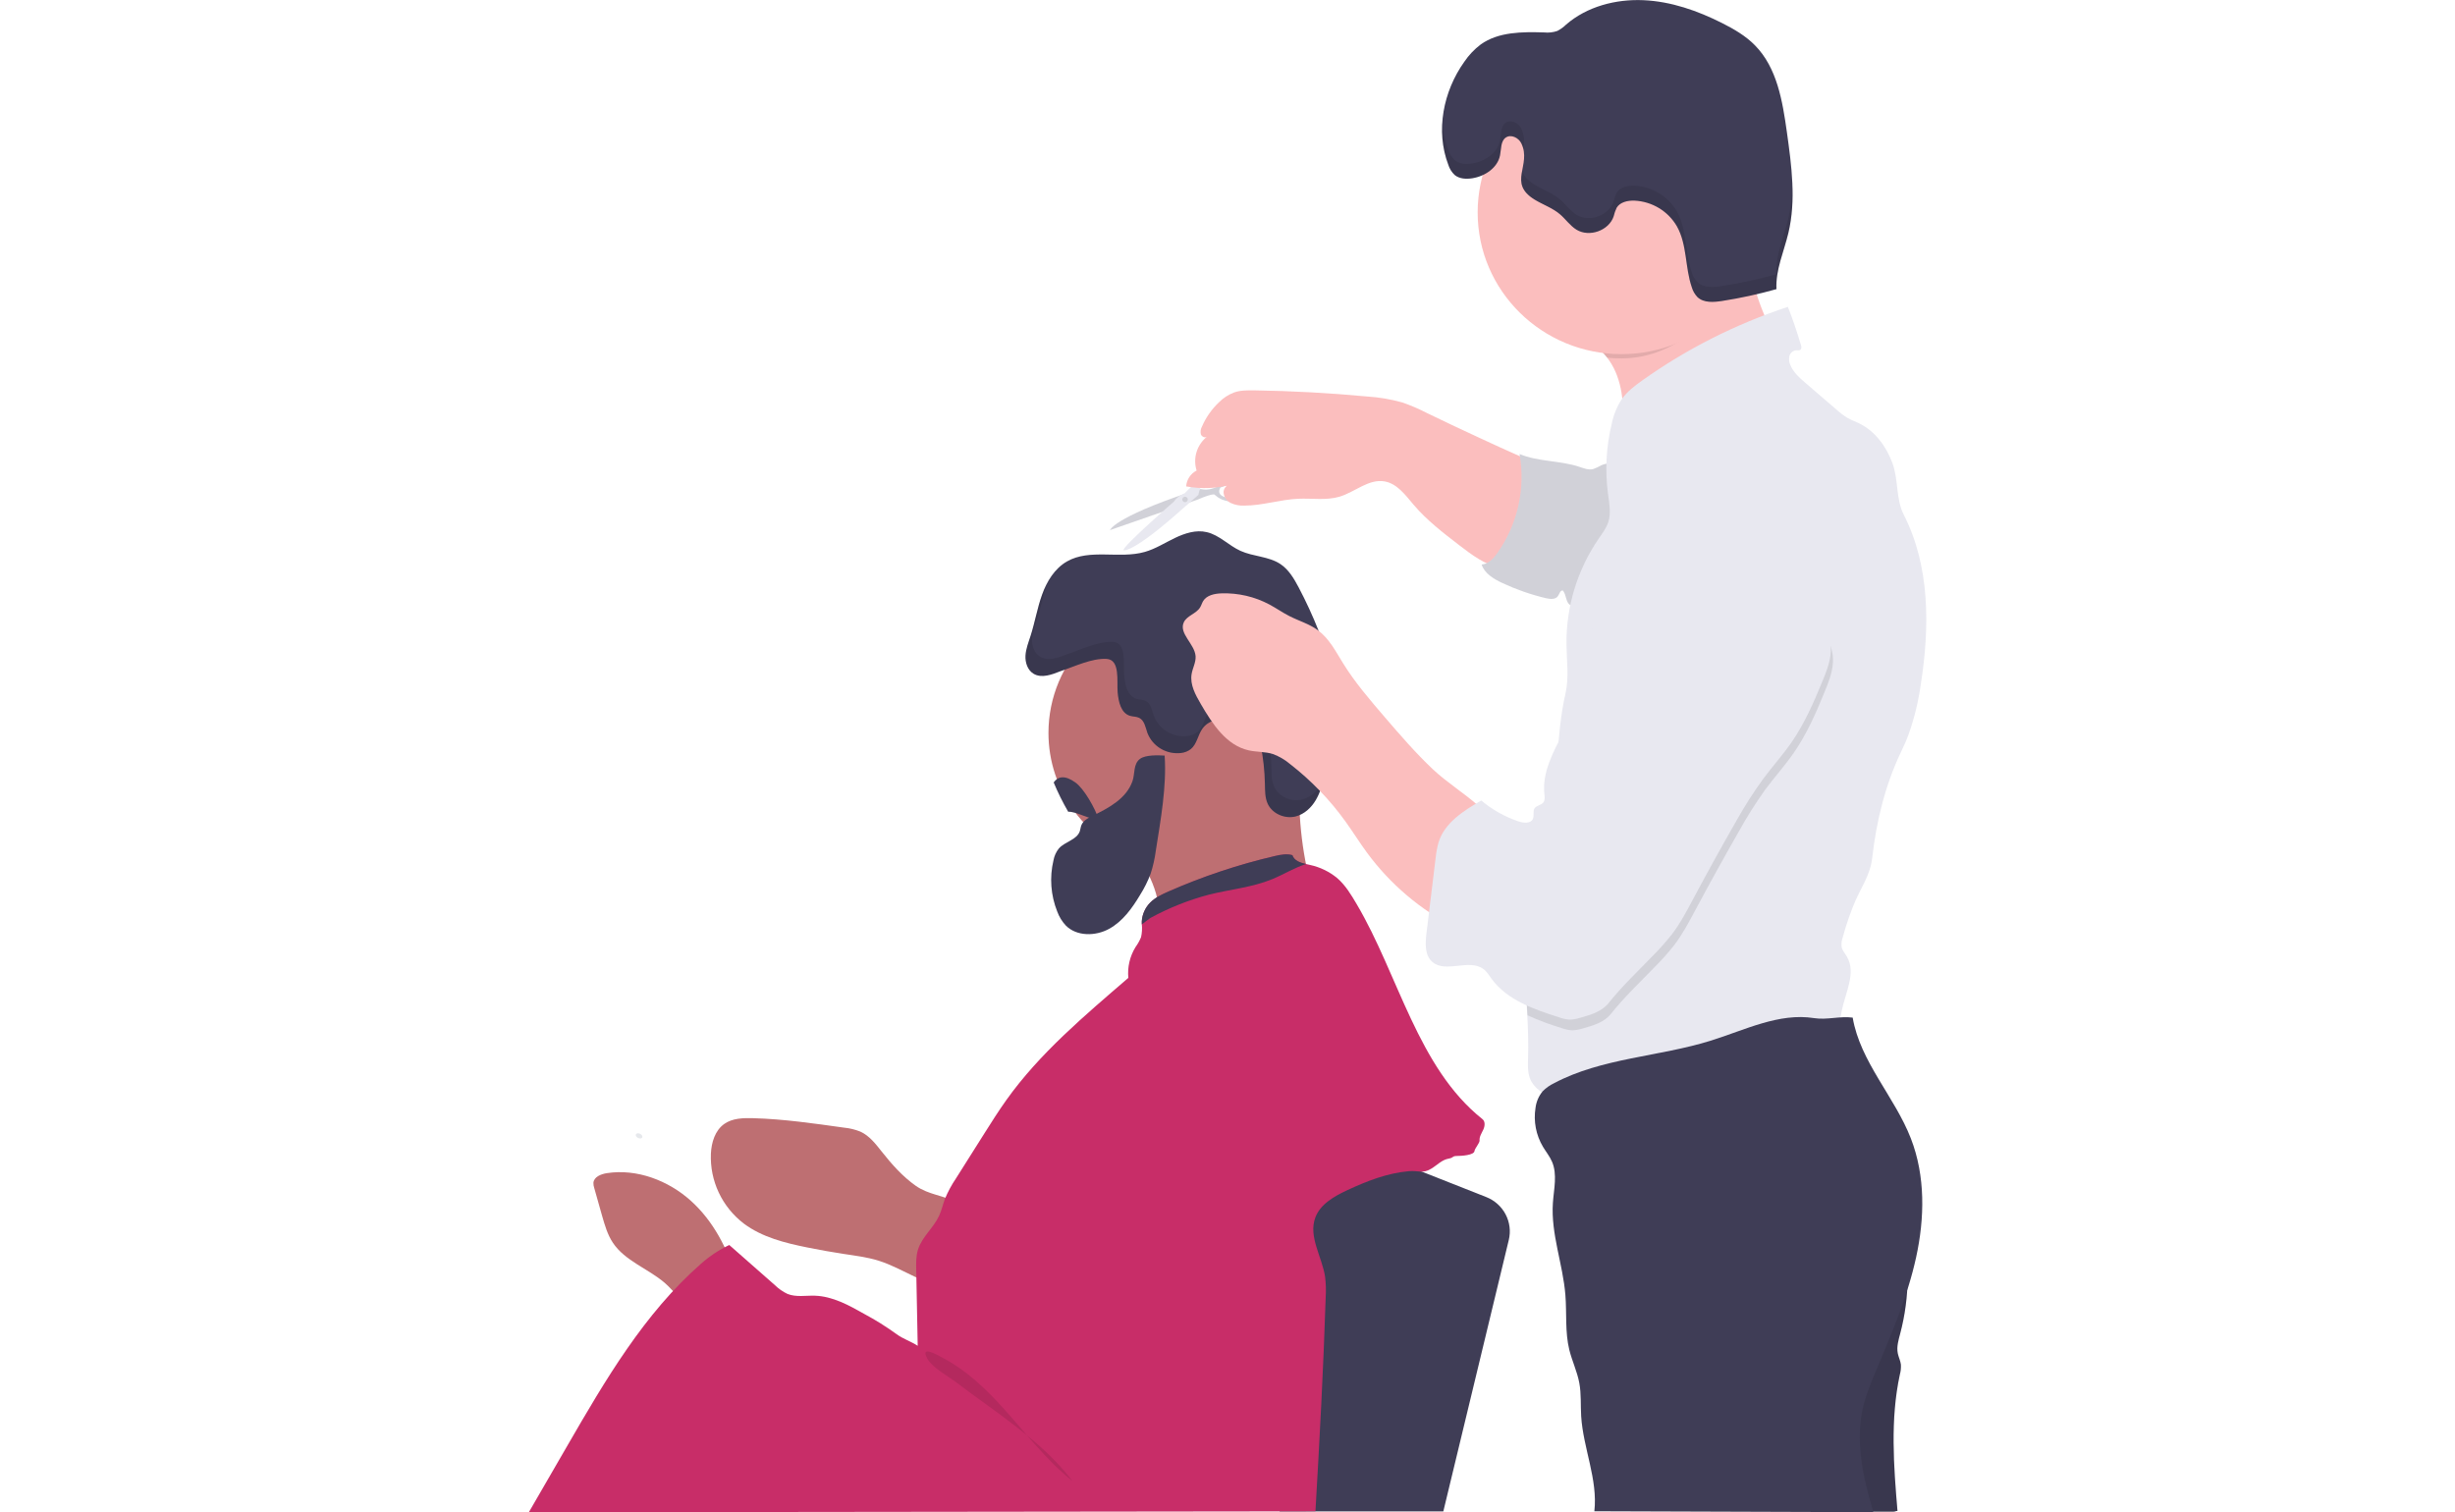 <svg width="482" height="297" viewBox="0 0 482 297" fill="none" xmlns="http://www.w3.org/2000/svg">
<path d="M349.104 68.187C345.928 69.508 342.742 70.833 339.785 72.578C338.441 73.367 337.151 74.24 335.769 74.958C334.282 75.739 332.702 76.329 331.135 76.961C326.809 78.703 322.609 80.732 318.562 83.034C318.912 78.569 318.251 73.716 315.541 70.235C315.143 69.719 314.701 69.238 314.218 68.797C312.301 67.044 309.584 66.591 307.7 65.058C308.846 63.072 311.391 61.27 313.123 59.753C314.994 58.122 316.935 56.575 318.946 55.113C322.965 52.186 327.245 49.623 331.733 47.456C334.581 46.081 337.556 44.851 340.699 44.432C341.095 44.344 341.509 44.38 341.883 44.535C342.372 44.801 342.549 45.4 342.667 45.935C343.252 48.615 343.551 51.365 344.04 54.066C344.28 55.453 344.605 56.826 345.013 58.174C345.539 59.77 346.145 61.338 346.829 62.873C347.59 64.643 348.349 66.414 349.104 68.187Z" fill="#FBBEBE"/>
<path d="M258.936 143.914C258.935 149.428 257.167 154.802 253.885 159.267C250.603 163.733 245.974 167.062 240.66 168.78C235.345 170.497 229.616 170.516 224.29 168.832C218.964 167.149 214.313 163.85 211.001 159.405C207.651 154.916 205.845 149.487 205.849 143.914C205.849 136.972 208.645 130.315 213.623 125.406C218.601 120.498 225.353 117.741 232.392 117.741C239.432 117.741 246.184 120.498 251.162 125.406C256.139 130.315 258.936 136.972 258.936 143.914Z" fill="#BE6F72"/>
<path d="M222.883 166.979C224.303 169.393 225.735 171.827 226.645 174.457C227.555 177.087 227.909 179.999 227.159 182.687C236.201 177.992 246.962 178.37 256.914 175.994C257.18 175.964 257.425 175.836 257.6 175.637C257.661 175.5 257.692 175.353 257.692 175.205C257.692 175.056 257.661 174.909 257.6 174.773C255.517 167.171 254.716 159.283 255.228 151.425L250.033 154.453C247.759 155.838 245.402 157.087 242.976 158.192C239.542 159.675 235.898 160.573 232.312 161.611C229.472 162.442 223.835 163.518 222.049 165.965C222.371 166.265 222.651 166.606 222.883 166.979Z" fill="#BE6F72"/>
<path d="M208.258 131.783C206.531 132.468 204.5 133.257 202.912 132.298C201.745 131.587 201.264 130.112 201.336 128.762C201.408 127.412 201.93 126.133 202.343 124.845C203.186 122.198 203.641 119.444 204.58 116.81C205.52 114.176 207.053 111.638 209.489 110.246C213.972 107.687 219.773 109.801 224.749 108.385C226.856 107.791 228.689 106.594 230.648 105.655C232.607 104.716 234.811 103.994 236.926 104.496C239.403 105.065 241.232 107.122 243.541 108.169C246.069 109.315 249.094 109.236 251.394 110.769C253.025 111.858 254.053 113.615 254.967 115.339C257.892 120.88 260.202 126.716 261.856 132.746C262.517 134.906 262.895 137.139 262.981 139.393C263.002 142.277 262.21 145.102 261.426 147.885L260.162 152.289C259.694 153.951 259.214 155.612 258.329 157.116C257.444 158.62 256.079 159.887 254.39 160.323C252.283 160.859 249.831 159.821 248.912 157.877C248.348 156.672 248.373 155.292 248.344 153.967C248.297 151.372 248.015 148.786 247.501 146.24C247.24 144.965 246.89 143.639 246.01 142.675C244.872 141.429 243.06 141.014 241.375 140.985C239.403 140.96 237.242 141.487 236.091 143.062C235.169 144.333 235.009 146.12 233.783 147.112C233.237 147.525 232.59 147.784 231.908 147.864C230.517 148.035 229.108 147.741 227.906 147.03C226.705 146.318 225.78 145.229 225.28 143.938C224.893 142.842 224.703 141.479 223.65 140.964C223.102 140.694 222.449 140.744 221.863 140.569C220.068 140.033 219.596 137.79 219.432 135.949C219.243 133.793 219.971 129.535 217.254 129.39C214.326 129.232 210.951 130.898 208.258 131.783Z" fill="#3F3D56"/>
<path d="M214.625 160.153C213.689 160.598 212.666 161.117 212.299 162.073C212.156 162.446 212.131 162.858 212 163.24C211.406 164.931 209.089 165.263 207.892 166.609C207.352 167.29 206.989 168.09 206.834 168.94C206.035 172.293 206.294 175.806 207.576 179.01C207.947 180.025 208.52 180.958 209.261 181.752C211.402 183.904 215.092 183.862 217.759 182.396C220.426 180.929 222.268 178.358 223.831 175.749C224.66 174.436 225.353 173.044 225.9 171.594C226.38 170.12 226.723 168.606 226.923 167.07C227.859 161.084 229.081 154.445 228.659 148.375C227.395 148.296 224.981 148.209 223.865 148.99C222.466 149.971 222.853 151.948 222.348 153.381C221.151 156.83 217.679 158.649 214.625 160.153Z" fill="#3F3D56"/>
<path d="M215.72 160.947C214.14 161.042 211.309 159.318 209.725 159.405C208.647 157.55 207.694 155.626 206.872 153.647C207.715 152.455 209.072 152.164 211.124 153.647C212.771 154.79 215.046 158.741 215.72 160.947Z" fill="#3F3D56"/>
<path d="M239.538 95.307C237.823 96.2 236.762 96.242 235.915 96.063C235.068 95.884 233.387 96.715 233.387 96.715C218.535 101.725 217.949 104.089 217.949 104.089L235.144 98.103C238.451 96.674 238.514 97.176 238.514 97.176C241.042 99.519 244.261 97.932 244.261 97.932C244.261 97.932 248.715 95.855 247.404 93.857C246.094 91.859 241.257 94.43 239.538 95.307ZM246.701 94.933C246.701 94.933 245.437 98.256 240.891 97.716C240.891 97.716 238.658 97.392 239.601 95.751C239.601 95.751 244.236 93.832 245.462 93.969C246.688 94.106 246.688 94.949 246.688 94.949L246.701 94.933Z" fill="#E8E8F0"/>
<path opacity="0.1" d="M239.538 95.307C237.823 96.2 236.762 96.242 235.915 96.063C235.068 95.884 233.387 96.715 233.387 96.715C218.535 101.725 217.949 104.089 217.949 104.089L235.144 98.103C238.451 96.674 238.514 97.176 238.514 97.176C241.042 99.519 244.261 97.932 244.261 97.932C244.261 97.932 248.715 95.855 247.404 93.857C246.094 91.859 241.257 94.43 239.538 95.307ZM246.701 94.933C246.701 94.933 245.437 98.256 240.891 97.716C240.891 97.716 238.658 97.392 239.601 95.751C239.601 95.751 244.236 93.832 245.462 93.969C246.688 94.106 246.688 94.949 246.688 94.949L246.701 94.933Z" fill="black"/>
<path d="M240.482 86.042C237.912 86.125 237.377 88.02 237.377 88.02C236.862 88.625 236.561 89.379 236.517 90.168C236.474 90.957 236.691 91.738 237.136 92.394L232.573 96.869C231.709 97.198 230.966 97.777 230.441 98.531C230.441 98.531 220.422 107.255 220.57 108.048C220.57 108.048 222.204 108.879 232.573 99.561L235.295 97.184C235.295 97.184 235.898 92.743 240.149 91.9C240.149 91.9 240.57 92.083 240.794 91.094C241.032 90.62 241.349 90.189 241.733 89.819C242.298 89.304 243.052 85.955 240.482 86.042ZM241.202 89.046C241.202 89.046 239.824 92.552 237.861 91.539C235.898 90.525 237.806 88.186 237.806 88.186C241.211 84.921 241.202 89.046 241.202 89.046Z" fill="#E8E8F0"/>
<path opacity="0.1" d="M232.662 98.614C232.962 98.614 233.205 98.374 233.205 98.078C233.205 97.782 232.962 97.542 232.662 97.542C232.362 97.542 232.118 97.782 232.118 98.078C232.118 98.374 232.362 98.614 232.662 98.614Z" fill="black"/>
<path d="M280.209 81.132C278.623 80.308 276.977 79.603 275.284 79.021C273.033 78.392 270.721 78.002 268.386 77.858C261.01 77.166 253.612 76.764 246.191 76.653C244.88 76.653 243.541 76.624 242.298 77.069C241.188 77.489 240.182 78.139 239.348 78.976C237.905 80.337 236.758 81.974 235.978 83.787C235.727 84.241 235.652 84.769 235.767 85.274C235.936 85.756 236.61 86.076 236.993 85.735C236.012 86.514 235.292 87.567 234.925 88.755C234.559 89.943 234.563 91.213 234.937 92.399C234.352 92.7 233.856 93.145 233.497 93.691C233.137 94.237 232.927 94.865 232.885 95.514C235.948 96.074 239.102 95.923 242.095 95.074C241.202 94.85 240.28 95.677 240.225 96.582C240.231 97.037 240.364 97.482 240.61 97.867C240.856 98.251 241.206 98.562 241.619 98.763C242.455 99.153 243.376 99.333 244.299 99.287C247.868 99.287 251.339 98.094 254.9 97.941C257.621 97.82 260.428 98.306 263.027 97.525C266.044 96.603 268.736 93.99 271.846 94.534C274.327 94.97 275.945 97.243 277.563 99.145C280.15 102.182 283.348 104.642 286.52 107.08C288.964 108.958 291.517 110.886 294.547 111.521C295.453 111.765 296.415 111.72 297.294 111.393C298.028 111.005 298.645 110.431 299.08 109.731C302.345 105.161 302.35 99.407 302.16 94.052C302.063 91.314 301.457 90.945 298.886 89.81C295.903 88.489 292.932 87.136 289.971 85.751C286.702 84.245 283.448 82.705 280.209 81.132Z" fill="#FBBEBE"/>
<path d="M314.358 91.385C313.855 91.681 313.325 91.927 312.773 92.12C311.851 92.336 310.911 91.95 310.014 91.651C306.222 90.404 302.008 90.7 298.343 89.158C299.545 95.961 297.971 102.957 293.965 108.622C293.207 109.685 292.208 110.774 290.894 110.857C291.479 112.631 293.283 113.703 294.993 114.5C297.725 115.775 300.583 116.769 303.521 117.466C304.364 117.662 305.392 117.757 305.88 117.051C306.175 116.636 306.302 115.925 306.82 115.95C307.612 116.781 307.351 118.484 308.446 118.858C308.788 118.944 309.146 118.944 309.487 118.858L311.931 118.443C312.664 118.38 313.37 118.14 313.987 117.745C314.373 117.414 314.692 117.013 314.926 116.565C317.665 111.966 318.718 106.644 319.14 101.389C319.346 98.78 319.603 96.013 319.422 93.396C319.253 91.152 316.338 90.475 314.358 91.385Z" fill="#E8E8F0"/>
<path opacity="0.1" d="M314.358 91.385C313.855 91.681 313.325 91.927 312.773 92.12C311.851 92.336 310.911 91.95 310.014 91.651C306.222 90.404 302.008 90.7 298.343 89.158C299.545 95.961 297.971 102.957 293.965 108.622C293.207 109.685 292.208 110.774 290.894 110.857C291.479 112.631 293.283 113.703 294.993 114.5C297.725 115.775 300.583 116.769 303.521 117.466C304.364 117.662 305.392 117.757 305.88 117.051C306.175 116.636 306.302 115.925 306.82 115.95C307.612 116.781 307.351 118.484 308.446 118.858C308.788 118.944 309.146 118.944 309.487 118.858L311.931 118.443C312.664 118.38 313.37 118.14 313.987 117.745C314.373 117.414 314.692 117.013 314.926 116.565C317.665 111.966 318.718 106.644 319.14 101.389C319.346 98.78 319.603 96.013 319.422 93.396C319.253 91.152 316.338 90.475 314.358 91.385Z" fill="black"/>
<path d="M173.116 226.142C171.915 224.621 170.68 223.01 168.902 222.208C167.878 221.8 166.8 221.54 165.7 221.435C159.772 220.604 153.831 219.74 147.848 219.578C145.893 219.524 143.795 219.578 142.203 220.704C140.378 221.988 139.675 224.351 139.574 226.557C139.465 229.184 139.994 231.799 141.116 234.183C142.239 236.568 143.923 238.654 146.028 240.267C149.61 242.959 154.135 244.085 158.55 244.974C160.872 245.443 163.206 245.863 165.548 246.22C167.891 246.578 170.276 246.86 172.538 247.575C177.375 249.104 181.643 252.56 186.716 252.847C186.954 252.883 187.198 252.842 187.411 252.73C187.634 252.553 187.784 252.302 187.833 252.024C188.949 248.14 192.821 238.838 187.833 236.121C185.225 234.704 182.33 234.642 179.777 232.843C177.223 231.044 175.054 228.597 173.116 226.142Z" fill="#BE6F72"/>
<path d="M130.524 251.929C127.241 249.112 122.712 247.62 120.327 244.035C119.278 242.456 118.747 240.604 118.221 238.784L116.67 233.292C116.551 232.954 116.496 232.598 116.51 232.241C116.628 231.094 117.997 230.55 119.152 230.371C125.05 229.466 131.193 231.809 135.609 235.772C140.024 239.735 142.86 245.203 144.524 250.869C144.641 251.157 144.659 251.476 144.575 251.775C144.431 252.041 144.203 252.254 143.926 252.381C141.794 253.628 138.929 255.443 136.439 255.825C133.949 256.208 132.297 253.432 130.524 251.929Z" fill="#BE6F72"/>
<path d="M274.525 228.248L291.8 235.066C293.439 235.712 294.788 236.918 295.6 238.463C296.413 240.008 296.636 241.789 296.228 243.483L283.373 296.796H251.234L256.829 236.142C256.829 236.142 269.048 226.171 274.525 228.248Z" fill="#3F3D56"/>
<path d="M291.21 221.851C290.889 222.54 290.418 223.222 290.489 223.973C290.531 224.422 289.534 225.555 289.5 226C289.433 226.872 286.885 226.992 286 227C285.115 227.008 285.372 227.35 284.5 227.5C283.067 227.741 282.239 228.748 281 229.5C279.273 230.547 278.587 229.81 276.573 229.989C272.359 230.363 268.374 231.921 264.561 233.695C261.969 234.9 259.218 236.445 258.241 239.096C256.838 242.835 259.559 246.773 260.162 250.728C260.323 252.06 260.363 253.403 260.28 254.741C259.838 268.708 259.075 282.838 258.266 296.788L103.824 296.967L111.429 283.826C118.844 271.01 126.458 257.953 137.644 248.152C139.303 246.675 141.167 245.439 143.18 244.48L152.15 252.373C152.868 253.077 153.701 253.657 154.615 254.089C156.3 254.766 158.188 254.38 159.995 254.438C163.471 254.55 166.648 256.299 169.665 258.007C171.877 259.191 174.006 260.522 176.035 261.991C177.223 262.888 178.938 263.449 180.177 264.276L179.886 249.361C179.857 248.015 179.836 246.636 180.244 245.352C181.036 242.86 183.299 241.098 184.386 238.726C184.879 237.658 185.119 236.495 185.532 235.402C186.116 233.998 186.841 232.655 187.698 231.393L193.289 222.536C194.671 220.351 196.048 218.166 197.548 216.059C204.108 206.832 212.939 199.442 221.53 192.026C221.331 189.913 221.826 187.792 222.942 185.977C223.382 185.373 223.747 184.719 224.029 184.029C224.211 183.211 224.263 182.37 224.185 181.536C224.185 181.324 224.185 181.121 224.185 180.896C224.278 179.538 224.854 178.255 225.811 177.274C226.797 176.264 228.116 175.649 229.413 175.076C236.129 172.114 243.112 169.781 250.269 168.105C251.411 167.839 252.62 167.59 253.745 167.926C254.086 169.01 255.249 169.393 256.412 169.667L257.158 169.837C259.133 170.258 260.975 171.144 262.526 172.421C264.156 173.825 265.277 175.703 266.368 177.552C274.571 191.44 278.351 209.661 291.041 219.753C291.656 220.23 291.53 221.186 291.21 221.851Z" fill="#C82D68"/>
<path opacity="0.1" d="M342.962 51.27C338.521 60.896 329.77 70.38 318.343 70.38C317.41 70.381 316.478 70.335 315.55 70.243C315.152 69.727 314.709 69.246 314.227 68.806C312.31 67.052 309.592 66.6 307.709 65.067C308.855 63.081 311.4 61.278 313.131 59.761C315.002 58.13 316.943 56.583 318.954 55.121C322.974 52.194 327.254 49.631 331.742 47.464C334.59 46.089 337.564 44.859 340.707 44.44C341.103 44.352 341.517 44.388 341.891 44.544C342.38 44.81 342.557 45.408 342.675 45.944C343.261 48.603 342.473 48.569 342.962 51.27Z" fill="black"/>
<path d="M318.343 69.545C333.934 69.545 346.572 57.083 346.572 41.711C346.572 26.338 333.934 13.876 318.343 13.876C302.753 13.876 290.114 26.338 290.114 41.711C290.114 57.083 302.753 69.545 318.343 69.545Z" fill="#FBBEBE"/>
<path d="M377.131 134.284C376.672 137.649 375.87 140.96 374.738 144.167C374.317 145.334 373.799 146.473 373.264 147.594C370.125 154.154 368.401 161.246 367.58 168.458C367.517 169.026 367.411 169.588 367.264 170.14C366.644 172.467 365.338 174.544 364.34 176.733C363.321 179.098 362.477 181.532 361.812 184.016C361.571 184.639 361.49 185.311 361.576 185.973C361.732 186.675 362.246 187.219 362.608 187.855C364.479 191.033 362.317 194.917 361.589 198.515C361.34 199.761 361.23 201.116 360.409 202.088C359.709 202.919 358.622 203.301 357.59 203.65C342.877 208.582 327.818 212.448 312.533 215.216C310.254 215.631 307.899 216.018 305.636 215.602C303.373 215.187 301.119 213.808 300.344 211.656C299.898 210.409 299.973 209.055 300.011 207.734C300.096 204.959 300.011 202.167 299.86 199.371C299.371 190.169 298.263 180.934 300.702 172.118C301.431 169.517 302.459 167.008 303.285 164.436C304.899 159.422 305.316 154.237 305.72 149.036C306.053 144.749 306.378 140.445 307.351 136.215C308.076 133.062 307.595 129.784 307.553 126.552C307.47 119.156 309.674 111.91 313.873 105.78C314.602 104.721 315.402 103.674 315.786 102.456C316.325 100.712 315.954 98.838 315.71 97.027C315.095 92.408 315.343 87.718 316.443 83.188C316.789 81.493 317.447 79.875 318.385 78.415C319.435 76.907 320.939 75.768 322.443 74.697C331.175 68.489 340.811 63.622 351.022 60.26C351.961 62.603 352.863 65.341 353.583 67.738C353.68 68.062 353.748 68.473 353.478 68.681C353.208 68.889 352.93 68.776 352.635 68.785C352.331 68.817 352.044 68.94 351.811 69.136C351.579 69.333 351.412 69.594 351.333 69.886C351.186 70.474 351.242 71.094 351.493 71.647C352.066 73.101 353.301 74.186 354.489 75.212L360.464 80.351C361.179 81.011 361.959 81.598 362.793 82.104C363.543 82.519 364.361 82.814 365.132 83.197C368.224 84.738 370.361 87.742 371.553 90.949C372.745 94.156 372.206 98.011 373.761 101.056C378.926 111.152 378.884 123.096 377.131 134.284Z" fill="#E8E8F0"/>
<path d="M373.205 239.914C375.02 247.129 374.975 254.677 373.074 261.87C372.733 263.154 372.332 264.483 372.602 265.784C372.758 266.523 373.124 267.217 373.209 267.969C373.246 268.655 373.17 269.342 372.985 270.005C371.115 278.729 371.785 287.794 372.539 296.697C372.219 296.697 372.118 296.842 371.78 296.842H363.661C363.518 294.503 360.569 292.75 359.128 290.885C357.734 289.056 356.77 286.945 356.306 284.704C355.842 282.463 355.889 280.148 356.444 277.927C357.708 272.942 361.433 268.958 363.341 264.192C365.448 258.95 365.267 253.013 367.504 247.828C368.789 244.833 371.191 242.494 373.205 239.914Z" fill="#3F3D56"/>
<path opacity="0.1" d="M373.205 239.914C375.02 247.129 374.975 254.677 373.074 261.87C372.733 263.154 372.332 264.483 372.602 265.784C372.758 266.523 373.124 267.217 373.209 267.969C373.246 268.655 373.17 269.342 372.985 270.005C371.115 278.729 371.785 287.794 372.539 296.697C372.219 296.697 372.118 296.842 371.78 296.842H363.661C363.518 294.503 360.569 292.75 359.128 290.885C357.734 289.056 356.77 286.945 356.306 284.704C355.842 282.463 355.889 280.148 356.444 277.927C357.708 272.942 361.433 268.958 363.341 264.192C365.448 258.95 365.267 253.013 367.504 247.828C368.789 244.833 371.191 242.494 373.205 239.914Z" fill="black"/>
<path d="M356.166 199.928C349.265 198.839 342.578 202.267 335.913 204.348C325.729 207.526 314.518 207.721 305.109 212.711C304.269 213.11 303.507 213.653 302.86 214.314C302.096 215.247 301.615 216.373 301.473 217.563C301.053 220.195 301.569 222.888 302.935 225.187C303.521 226.167 304.258 227.069 304.713 228.12C305.792 230.612 305.071 233.487 304.886 236.212C304.465 242.299 306.858 248.223 307.338 254.305C307.625 257.89 307.25 261.554 308.105 265.052C308.64 267.246 309.647 269.315 310.064 271.533C310.481 273.752 310.3 275.92 310.439 278.114C310.831 284.4 313.734 290.507 313.026 296.767L367.799 296.946C365.768 289.979 364.079 282.775 365.92 275.758C366.559 273.54 367.353 271.367 368.296 269.257C371.359 261.957 374.506 254.637 376.196 246.918C377.886 239.199 378.037 230.957 375.176 223.579C371.991 215.353 365.22 208.511 363.746 199.828C361.218 199.496 358.698 200.326 356.166 199.928Z" fill="#3F3D56"/>
<path d="M298.684 28.134C298.153 27.037 296.649 26.314 295.638 27.008C294.627 27.702 294.757 29.251 294.509 30.498C294.028 32.949 291.559 34.619 289.031 35.009C287.847 35.196 286.529 35.121 285.61 34.365C285.019 33.807 284.583 33.107 284.346 32.334C281.818 25.687 283.356 17.926 287.494 12.127C288.371 10.827 289.46 9.679 290.717 8.728C294.201 6.236 298.861 6.236 303.171 6.369C304.046 6.462 304.932 6.362 305.762 6.074C306.395 5.745 306.975 5.325 307.481 4.827C311.564 1.288 317.206 -0.199 322.649 0.037C328.093 0.274 333.33 2.115 338.167 4.562C340.48 5.729 342.747 7.054 344.558 8.899C348.911 13.315 349.972 19.858 350.828 25.957C351.746 32.538 352.66 39.301 351.114 45.769C350.238 49.434 348.586 53.015 348.78 56.774C345.28 57.76 341.724 58.535 338.129 59.097C336.444 59.358 334.497 59.512 333.262 58.337C332.74 57.785 332.359 57.118 332.15 56.392C330.815 52.499 331.261 48.054 329.243 44.456C328.399 42.99 327.193 41.757 325.737 40.872C324.281 39.987 322.622 39.48 320.913 39.396C319.59 39.351 318.086 39.671 317.408 40.788C317.148 41.336 316.947 41.91 316.81 42.5C315.874 45.279 312.044 46.654 309.521 45.105C308.257 44.324 307.393 43.027 306.251 42.055C304.802 40.83 302.944 40.198 301.317 39.209C295.899 35.898 300.782 32.475 298.684 28.134Z" fill="#3F3D56"/>
<path d="M256.429 169.671C254.124 170.398 252.026 171.715 249.785 172.641C245.837 174.266 241.497 174.644 237.356 175.682C233.376 176.735 229.541 178.258 225.933 180.219C225.668 180.36 224.834 181.05 224.168 181.524C224.168 181.312 224.168 181.108 224.168 180.884C224.261 179.525 224.837 178.243 225.794 177.261C226.78 176.252 228.099 175.637 229.397 175.063C236.118 172.105 243.106 169.776 250.269 168.105C251.411 167.839 252.62 167.59 253.745 167.926C254.103 169.01 255.266 169.393 256.429 169.671Z" fill="#3F3D56"/>
<path opacity="0.1" d="M196.697 276.211C201.231 281.197 205.297 286.639 210.572 290.843C204.483 282.871 195.749 277.549 187.854 271.538C186.253 270.316 183.05 268.584 182.081 266.818C180.552 264.051 183.931 266.016 185.334 266.768C189.716 269.115 193.39 272.58 196.697 276.211Z" fill="black"/>
<path opacity="0.1" d="M359.815 130.69C359.6 132.485 358.921 134.188 358.235 135.858C356.549 140.012 354.742 144.125 352.197 147.81C350.444 150.349 348.359 152.642 346.53 155.122C344.653 157.755 342.931 160.491 341.373 163.319C338.5 168.337 335.699 173.397 332.972 178.499C331.67 180.942 330.376 183.405 328.695 185.611C327.516 187.1 326.249 188.521 324.903 189.866C321.954 192.932 318.925 195.765 316.287 199.088C314.981 200.75 312.803 201.39 310.768 201.955C310.087 202.178 309.378 202.304 308.661 202.329C307.94 202.279 307.23 202.124 306.554 201.868C304.282 201.184 302.058 200.351 299.897 199.375C299.409 190.173 298.301 180.938 300.74 172.122C301.469 169.521 302.497 167.012 303.323 164.441C304.937 159.426 305.354 154.241 305.758 149.04C306.26 147.997 306.795 146.963 307.313 145.957C310.827 139.111 313.789 131.571 312.874 123.939C312.642 122.563 312.48 121.177 312.39 119.785C312.399 118.078 312.69 116.384 313.254 114.77C314.515 110.958 316.599 107.462 319.363 104.521C322.127 101.58 325.505 99.266 329.264 97.737C330.451 97.19 331.746 96.906 333.056 96.906C334.741 96.993 336.355 97.858 337.998 97.542C343.564 99.956 348.068 104.077 351.434 109.07C354.801 114.064 354.986 120.736 358.648 125.522C359.73 126.976 360.025 128.899 359.815 130.69Z" fill="black"/>
<path opacity="0.1" d="M259.606 153.784C258.717 155.268 257.356 156.555 255.666 156.992C253.56 157.528 251.108 156.489 250.189 154.545C249.625 153.34 249.65 151.961 249.62 150.635C249.574 148.04 249.292 145.454 248.778 142.908C248.517 141.633 248.167 140.307 247.286 139.344C246.149 138.097 244.337 137.682 242.652 137.653C240.68 137.628 238.518 138.155 237.368 139.73C236.445 141.001 236.285 142.788 235.059 143.781C234.514 144.193 233.867 144.453 233.184 144.533C231.793 144.703 230.385 144.41 229.183 143.698C227.982 142.986 227.057 141.898 226.557 140.607C226.169 139.51 225.98 138.147 224.926 137.632C224.379 137.362 223.726 137.412 223.14 137.237C221.345 136.701 220.873 134.458 220.709 132.618C220.519 130.461 221.248 126.203 218.531 126.058C215.623 125.9 212.249 127.566 209.556 128.451C207.829 129.136 205.798 129.926 204.21 128.966C203.042 128.255 202.562 126.781 202.634 125.43C202.705 124.08 203.228 122.801 203.641 121.513C204.349 119.336 204.774 117.076 205.423 114.866C205.118 115.491 204.846 116.132 204.61 116.785C203.674 119.407 203.236 122.186 202.377 124.82C201.955 126.108 201.441 127.387 201.37 128.737C201.298 130.088 201.791 131.562 202.946 132.273C204.534 133.232 206.565 132.443 208.292 131.758C210.985 130.873 214.359 129.207 217.267 129.365C219.984 129.51 219.255 133.768 219.445 135.925C219.609 137.765 220.081 140.008 221.876 140.544C222.462 140.719 223.115 140.669 223.662 140.939C224.716 141.454 224.926 142.817 225.293 143.914C225.793 145.205 226.718 146.293 227.919 147.005C229.121 147.716 230.53 148.01 231.92 147.839C232.603 147.76 233.25 147.5 233.795 147.088C235.021 146.095 235.181 144.308 236.104 143.037C237.254 141.454 239.416 140.926 241.388 140.96C243.073 140.985 244.906 141.4 246.022 142.651C246.903 143.614 247.253 144.94 247.514 146.215C248.028 148.761 248.31 151.347 248.356 153.942C248.386 155.268 248.356 156.647 248.925 157.852C249.839 159.796 252.296 160.834 254.402 160.299C256.088 159.862 257.453 158.574 258.342 157.091C259.019 155.88 259.54 154.591 259.892 153.253C259.8 153.444 259.707 153.614 259.606 153.784Z" fill="black"/>
<path d="M281.279 151.026C277.908 147.835 274.862 144.304 271.837 140.781C268.938 137.412 266.031 134.026 263.697 130.258C262.252 127.927 260.963 125.385 258.742 123.752C257.057 122.506 254.997 121.924 253.134 120.973C251.795 120.287 250.56 119.419 249.237 118.709C246.351 117.17 243.103 116.415 239.825 116.519C238.464 116.565 236.917 116.876 236.218 118.031C235.978 118.426 235.864 118.887 235.62 119.278C234.866 120.524 233.05 120.877 232.43 122.186C231.385 124.388 234.537 126.411 234.735 128.833C234.828 130.046 234.149 131.176 233.951 132.377C233.614 134.454 234.705 136.436 235.759 138.247C238.013 142.127 240.756 146.377 245.184 147.353C246.751 147.698 248.407 147.586 249.936 148.076C251.169 148.537 252.31 149.208 253.307 150.058C257.468 153.291 261.134 157.098 264.194 161.362C265.618 163.344 266.908 165.413 268.344 167.382C272.917 173.62 278.918 178.707 285.859 182.23L291.029 166.028C291.825 163.535 292.453 160.116 290.186 158.171C287.346 155.65 284.073 153.66 281.279 151.026Z" fill="#FBBEBE"/>
<path d="M337.556 95.481C335.913 95.793 334.282 94.933 332.614 94.846C331.303 94.845 330.009 95.129 328.822 95.677C325.063 97.206 321.686 99.521 318.922 102.462C316.158 105.402 314.073 108.898 312.811 112.71C312.253 114.33 311.966 116.029 311.96 117.741C311.985 119.132 312.28 120.503 312.445 121.895C313.359 129.514 310.397 137.059 306.887 143.914C304.945 147.698 302.754 151.691 303.213 155.907C303.272 156.472 303.365 157.108 303.015 157.569C302.594 158.117 301.684 158.147 301.292 158.724C300.9 159.302 301.258 160.174 300.947 160.826C300.525 161.748 299.152 161.636 298.17 161.308C295.479 160.41 292.987 159.014 290.826 157.195C287.325 159.21 283.579 161.611 282.429 165.442C282.159 166.419 281.972 167.417 281.869 168.425L280.061 183.297C279.821 185.267 279.703 187.577 281.212 188.889C283.811 191.158 288.442 188.22 291.222 190.273C291.934 190.796 292.398 191.577 292.908 192.288C295.945 196.396 301.174 198.204 306.078 199.766C306.754 200.019 307.464 200.173 308.185 200.223C308.902 200.203 309.612 200.077 310.292 199.849C312.331 199.284 314.505 198.627 315.811 196.986C318.453 193.663 321.482 190.829 324.431 187.763C325.775 186.417 327.041 184.996 328.223 183.509C329.909 181.299 331.198 178.836 332.5 176.393C335.222 171.291 338.019 166.231 340.893 161.213C342.467 158.397 344.204 155.672 346.096 153.053C347.929 150.561 350.01 148.276 351.763 145.741C354.291 142.052 356.107 137.923 357.801 133.789C358.487 132.127 359.166 130.412 359.385 128.621C359.604 126.831 359.309 124.907 358.205 123.465C354.544 118.675 354.363 112.008 350.996 107.014C347.63 102.02 343.126 97.891 337.556 95.481Z" fill="#E8E8F0"/>
<path d="M238.106 109.847C238.007 109.909 237.924 109.991 237.861 110.088C237.799 110.185 237.758 110.294 237.743 110.408C237.743 110.616 237.916 110.778 238.009 110.965C238.266 111.497 237.853 112.111 237.381 112.477C236.909 112.843 236.336 113.125 236.079 113.661C236.039 113.732 236.022 113.813 236.028 113.894C236.057 114.003 236.122 114.1 236.214 114.168C236.491 114.482 236.851 114.715 237.254 114.841C237.899 114.974 238.518 114.554 239.066 114.209C239.66 113.839 240.293 113.532 240.954 113.295C241.158 113.236 241.351 113.142 241.523 113.017C241.733 112.81 241.863 112.536 241.889 112.244C242.032 111.202 241.468 110.2 240.823 109.336C240.048 108.318 238.767 109.286 238.106 109.847Z" fill="#3F3D56"/>
<path d="M126.092 223.365C126.207 223.142 126.024 222.822 125.682 222.65C125.34 222.478 124.969 222.519 124.854 222.742C124.738 222.965 124.922 223.285 125.264 223.457C125.606 223.629 125.977 223.588 126.092 223.365Z" fill="#E6E8EC"/>
<g opacity="0.1">
<path d="M351.106 42.845C350.229 46.509 348.578 50.09 348.772 53.85C345.272 54.835 341.715 55.611 338.12 56.172C336.435 56.434 334.489 56.587 333.254 55.412C332.732 54.86 332.351 54.194 332.142 53.468C330.806 49.575 331.253 45.13 329.235 41.532C328.391 40.065 327.185 38.832 325.729 37.947C324.272 37.063 322.613 36.555 320.905 36.472C319.582 36.426 318.078 36.746 317.4 37.864C317.139 38.412 316.939 38.985 316.801 39.575C315.866 42.354 312.036 43.73 309.512 42.18C308.248 41.399 307.385 40.103 306.243 39.131C304.793 37.905 302.935 37.273 301.309 36.285C299.843 35.396 299.139 34.498 298.84 33.572C298.469 35.57 298.364 37.407 301.309 39.193C302.935 40.182 304.793 40.813 306.243 42.039C307.385 43.002 308.231 44.307 309.512 45.088C312.04 46.629 315.866 45.263 316.801 42.483C316.939 41.893 317.139 41.32 317.4 40.772C318.078 39.654 319.582 39.334 320.905 39.38C322.613 39.463 324.272 39.971 325.729 40.855C327.185 41.74 328.391 42.973 329.235 44.44C331.253 48.038 330.806 52.483 332.142 56.376C332.354 57.108 332.741 57.779 333.271 58.332C334.505 59.496 336.456 59.354 338.137 59.093C341.732 58.531 345.289 57.756 348.788 56.77C348.582 53.011 350.246 49.429 351.123 45.765C351.798 42.767 352.068 39.694 351.927 36.625C351.86 38.72 351.585 40.803 351.106 42.845Z" fill="black"/>
<path d="M299.093 29.297C299.401 27.931 299.253 26.503 298.672 25.226C298.141 24.129 296.637 23.406 295.625 24.1C294.614 24.794 294.757 26.343 294.509 27.59C294.028 30.041 291.559 31.711 289.032 32.101C287.848 32.288 286.529 32.213 285.61 31.457C285.019 30.899 284.583 30.199 284.346 29.426C283.699 27.698 283.306 25.888 283.179 24.05C282.965 26.862 283.363 29.686 284.346 32.334C284.583 33.107 285.019 33.807 285.61 34.365C286.529 35.121 287.848 35.196 289.032 35.009C291.53 34.619 294.012 32.932 294.509 30.498C294.749 29.251 294.585 27.743 295.63 27.029C296.674 26.314 298.158 27.058 298.676 28.155C298.856 28.519 298.996 28.902 299.093 29.297Z" fill="black"/>
</g>
</svg>
